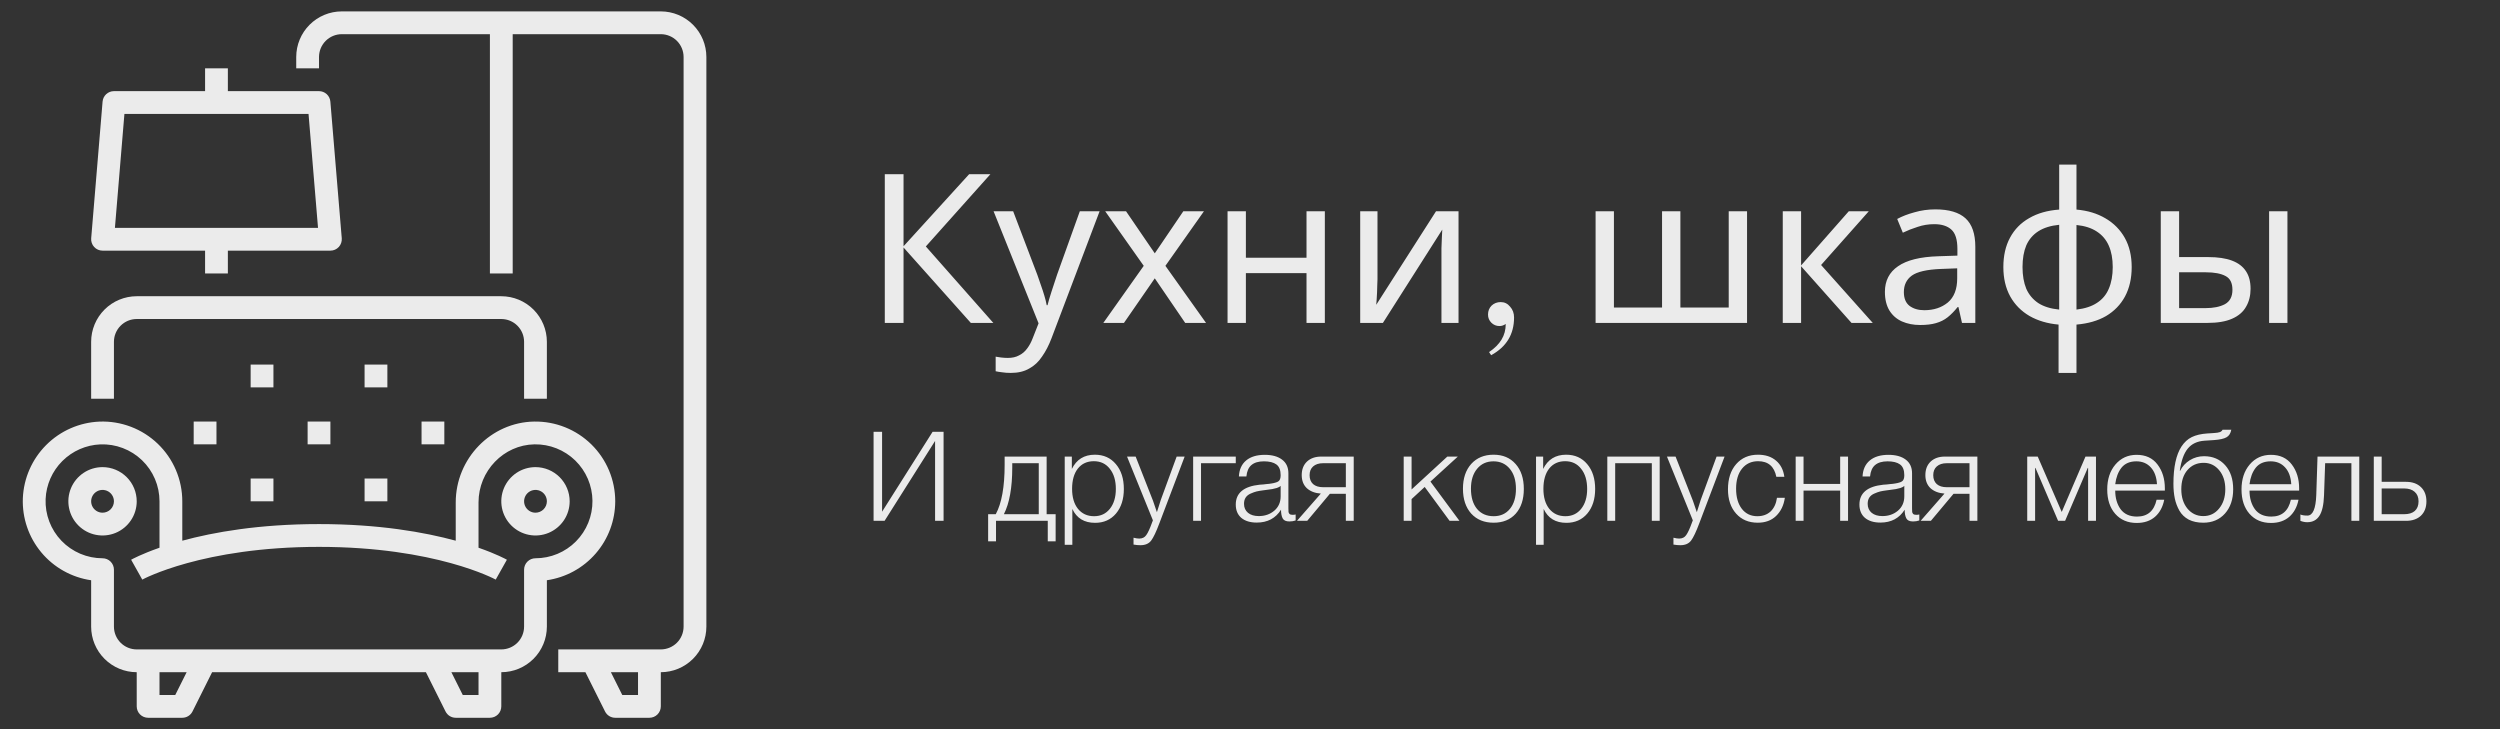 <svg width="240" height="70" viewBox="0 0 240 70" fill="none" xmlns="http://www.w3.org/2000/svg">
<rect x="0" y="0" width="240" height="70" fill="#333333" stroke="none"/>
<g clip-path="url(#clip0_2047_522)">
<path d="M83.864 50V41.456H84.68V49.124L89.528 41.456H90.584V50H89.768V42.332L84.92 50H83.864ZM101.341 51.968H100.585V50H95.617V51.968H94.861V49.364H95.593C96.161 48.316 96.445 46.736 96.445 44.624V43.832H100.477V49.364H101.341V51.968ZM99.721 49.364V44.468H97.177V44.876C97.177 46.812 96.909 48.308 96.373 49.364H99.721ZM102.897 43.832V45.02C103.345 44.108 104.081 43.652 105.105 43.652C105.945 43.652 106.617 43.952 107.121 44.552C107.633 45.152 107.889 45.948 107.889 46.94C107.889 47.916 107.637 48.704 107.133 49.304C106.629 49.896 105.961 50.192 105.129 50.192C104.089 50.192 103.361 49.748 102.945 48.86V52.304H102.213V43.832H102.897ZM106.545 45.008C106.169 44.52 105.657 44.276 105.009 44.276C104.361 44.276 103.849 44.512 103.473 44.984C103.105 45.456 102.921 46.104 102.921 46.928C102.921 47.736 103.109 48.376 103.485 48.848C103.869 49.32 104.385 49.556 105.033 49.556C105.665 49.556 106.169 49.32 106.545 48.848C106.929 48.368 107.121 47.732 107.121 46.94C107.121 46.132 106.929 45.488 106.545 45.008ZM113.727 43.832L111.303 50.228C110.999 51.044 110.735 51.6 110.511 51.896C110.287 52.192 109.943 52.34 109.479 52.34C109.279 52.34 109.059 52.32 108.819 52.28V51.62C109.043 51.676 109.223 51.704 109.359 51.704C109.663 51.704 109.891 51.592 110.043 51.368C110.203 51.144 110.383 50.756 110.583 50.204C110.591 50.172 110.599 50.148 110.607 50.132C110.615 50.124 110.623 50.108 110.631 50.084C110.639 50.06 110.647 50.036 110.655 50.012C110.663 49.996 110.671 49.976 110.679 49.952L108.195 43.832H109.023L110.691 48.08C110.755 48.248 110.879 48.612 111.063 49.172C111.271 48.492 111.395 48.1 111.435 47.996L112.959 43.832H113.727ZM118.634 44.468H115.298V50H114.542V43.832H118.634V44.468ZM124.382 49.388V49.964C124.198 50.028 123.998 50.06 123.782 50.06C123.454 50.06 123.238 49.96 123.134 49.76C123.03 49.56 122.978 49.284 122.978 48.932C122.458 49.756 121.682 50.168 120.65 50.168C120.018 50.168 119.522 50.016 119.162 49.712C118.81 49.408 118.634 48.984 118.634 48.44C118.634 47.328 119.398 46.692 120.926 46.532C121.006 46.524 121.118 46.516 121.262 46.508C121.406 46.492 121.51 46.48 121.574 46.472C121.646 46.464 121.734 46.456 121.838 46.448C121.95 46.432 122.03 46.42 122.078 46.412C122.134 46.404 122.198 46.392 122.27 46.376C122.35 46.36 122.41 46.344 122.45 46.328C122.498 46.312 122.546 46.296 122.594 46.28C122.642 46.256 122.686 46.232 122.726 46.208C122.87 46.112 122.942 45.916 122.942 45.62C122.942 45.132 122.806 44.788 122.534 44.588C122.262 44.388 121.862 44.288 121.334 44.288C120.814 44.288 120.414 44.408 120.134 44.648C119.862 44.88 119.702 45.244 119.654 45.74H118.934C118.966 45.076 119.198 44.564 119.63 44.204C120.062 43.844 120.658 43.664 121.418 43.664C122.122 43.664 122.674 43.816 123.074 44.12C123.482 44.424 123.686 44.864 123.686 45.44V48.8C123.686 48.96 123.69 49.076 123.698 49.148C123.706 49.212 123.738 49.276 123.794 49.34C123.858 49.396 123.958 49.424 124.094 49.424C124.198 49.424 124.294 49.412 124.382 49.388ZM122.942 46.64C122.87 46.72 122.75 46.788 122.582 46.844C122.422 46.892 122.274 46.928 122.138 46.952C122.002 46.976 121.77 47.008 121.442 47.048C121.362 47.056 121.302 47.064 121.262 47.072C121.006 47.104 120.794 47.14 120.626 47.18C120.466 47.22 120.278 47.288 120.062 47.384C119.854 47.472 119.694 47.6 119.582 47.768C119.478 47.928 119.426 48.128 119.426 48.368C119.426 48.728 119.554 49.016 119.81 49.232C120.066 49.44 120.41 49.544 120.842 49.544C121.426 49.544 121.922 49.372 122.33 49.028C122.738 48.676 122.942 48.216 122.942 47.648V46.64ZM129.957 50H129.201V47.408H127.665L125.493 50H124.509L126.801 47.384C126.241 47.344 125.793 47.172 125.457 46.868C125.129 46.556 124.965 46.136 124.965 45.608C124.965 45.064 125.133 44.632 125.469 44.312C125.813 43.992 126.269 43.832 126.837 43.832H129.957V50ZM129.201 44.468H127.017C126.609 44.468 126.289 44.572 126.057 44.78C125.833 44.98 125.721 45.26 125.721 45.62C125.721 45.98 125.833 46.264 126.057 46.472C126.289 46.672 126.609 46.772 127.017 46.772H129.201V44.468ZM137.323 46.232L140.107 50H139.159L136.771 46.748L135.511 47.912V50H134.755V43.832H135.511V46.988L138.943 43.832H139.951L137.323 46.232ZM143.383 43.652C144.271 43.652 144.975 43.948 145.495 44.54C146.023 45.132 146.287 45.932 146.287 46.94C146.287 47.94 146.027 48.732 145.507 49.316C144.987 49.892 144.279 50.18 143.383 50.18C142.487 50.18 141.771 49.888 141.235 49.304C140.707 48.712 140.443 47.916 140.443 46.916C140.443 45.924 140.707 45.132 141.235 44.54C141.771 43.948 142.487 43.652 143.383 43.652ZM144.943 45.008C144.551 44.528 144.027 44.288 143.371 44.288C142.715 44.288 142.191 44.528 141.799 45.008C141.407 45.48 141.211 46.116 141.211 46.916C141.211 47.732 141.403 48.376 141.787 48.848C142.179 49.32 142.715 49.556 143.395 49.556C144.051 49.556 144.571 49.32 144.955 48.848C145.339 48.376 145.531 47.736 145.531 46.928C145.531 46.12 145.335 45.48 144.943 45.008ZM148.143 43.832V45.02C148.591 44.108 149.327 43.652 150.351 43.652C151.191 43.652 151.863 43.952 152.367 44.552C152.879 45.152 153.135 45.948 153.135 46.94C153.135 47.916 152.883 48.704 152.379 49.304C151.875 49.896 151.207 50.192 150.375 50.192C149.335 50.192 148.607 49.748 148.191 48.86V52.304H147.459V43.832H148.143ZM151.791 45.008C151.415 44.52 150.903 44.276 150.255 44.276C149.607 44.276 149.095 44.512 148.719 44.984C148.351 45.456 148.167 46.104 148.167 46.928C148.167 47.736 148.355 48.376 148.731 48.848C149.115 49.32 149.631 49.556 150.279 49.556C150.911 49.556 151.415 49.32 151.791 48.848C152.175 48.368 152.367 47.732 152.367 46.94C152.367 46.132 152.175 45.488 151.791 45.008ZM159.33 50H158.574V44.468H155.058V50H154.302V43.832H159.33V50ZM165.559 43.832L163.135 50.228C162.831 51.044 162.567 51.6 162.343 51.896C162.119 52.192 161.775 52.34 161.311 52.34C161.111 52.34 160.891 52.32 160.651 52.28V51.62C160.875 51.676 161.055 51.704 161.191 51.704C161.495 51.704 161.723 51.592 161.875 51.368C162.035 51.144 162.215 50.756 162.415 50.204C162.423 50.172 162.431 50.148 162.439 50.132C162.447 50.124 162.455 50.108 162.463 50.084C162.471 50.06 162.479 50.036 162.487 50.012C162.495 49.996 162.503 49.976 162.511 49.952L160.027 43.832H160.855L162.523 48.08C162.587 48.248 162.711 48.612 162.895 49.172C163.103 48.492 163.227 48.1 163.267 47.996L164.791 43.832H165.559ZM171.345 47.792C171.241 48.512 170.961 49.092 170.505 49.532C170.057 49.964 169.469 50.18 168.741 50.18C167.877 50.18 167.185 49.888 166.665 49.304C166.145 48.72 165.885 47.944 165.885 46.976C165.885 45.968 166.145 45.164 166.665 44.564C167.193 43.956 167.893 43.652 168.765 43.652C169.477 43.652 170.053 43.84 170.493 44.216C170.941 44.592 171.209 45.112 171.297 45.776H170.529C170.329 44.776 169.745 44.276 168.777 44.276C168.129 44.276 167.613 44.516 167.229 44.996C166.853 45.468 166.665 46.108 166.665 46.916C166.665 47.724 166.849 48.368 167.217 48.848C167.585 49.32 168.081 49.556 168.705 49.556C169.225 49.556 169.649 49.404 169.977 49.1C170.305 48.788 170.509 48.352 170.589 47.792H171.345ZM177.412 50H176.656V47.096H173.14V50H172.384V43.832H173.14V46.46H176.656V43.832H177.412V50ZM184.253 49.388V49.964C184.069 50.028 183.869 50.06 183.653 50.06C183.325 50.06 183.109 49.96 183.005 49.76C182.901 49.56 182.849 49.284 182.849 48.932C182.329 49.756 181.553 50.168 180.521 50.168C179.889 50.168 179.393 50.016 179.033 49.712C178.681 49.408 178.505 48.984 178.505 48.44C178.505 47.328 179.269 46.692 180.797 46.532C180.877 46.524 180.989 46.516 181.133 46.508C181.277 46.492 181.381 46.48 181.445 46.472C181.517 46.464 181.605 46.456 181.709 46.448C181.821 46.432 181.901 46.42 181.949 46.412C182.005 46.404 182.069 46.392 182.141 46.376C182.221 46.36 182.281 46.344 182.321 46.328C182.369 46.312 182.417 46.296 182.465 46.28C182.513 46.256 182.557 46.232 182.597 46.208C182.741 46.112 182.813 45.916 182.813 45.62C182.813 45.132 182.677 44.788 182.405 44.588C182.133 44.388 181.733 44.288 181.205 44.288C180.685 44.288 180.285 44.408 180.005 44.648C179.733 44.88 179.573 45.244 179.525 45.74H178.805C178.837 45.076 179.069 44.564 179.501 44.204C179.933 43.844 180.529 43.664 181.289 43.664C181.993 43.664 182.545 43.816 182.945 44.12C183.353 44.424 183.557 44.864 183.557 45.44V48.8C183.557 48.96 183.561 49.076 183.569 49.148C183.577 49.212 183.609 49.276 183.665 49.34C183.729 49.396 183.829 49.424 183.965 49.424C184.069 49.424 184.165 49.412 184.253 49.388ZM182.813 46.64C182.741 46.72 182.621 46.788 182.453 46.844C182.293 46.892 182.145 46.928 182.009 46.952C181.873 46.976 181.641 47.008 181.313 47.048C181.233 47.056 181.173 47.064 181.133 47.072C180.877 47.104 180.665 47.14 180.497 47.18C180.337 47.22 180.149 47.288 179.933 47.384C179.725 47.472 179.565 47.6 179.453 47.768C179.349 47.928 179.297 48.128 179.297 48.368C179.297 48.728 179.425 49.016 179.681 49.232C179.937 49.44 180.281 49.544 180.713 49.544C181.297 49.544 181.793 49.372 182.201 49.028C182.609 48.676 182.813 48.216 182.813 47.648V46.64ZM189.828 50H189.072V47.408H187.536L185.364 50H184.38L186.672 47.384C186.112 47.344 185.664 47.172 185.328 46.868C185 46.556 184.836 46.136 184.836 45.608C184.836 45.064 185.004 44.632 185.34 44.312C185.684 43.992 186.14 43.832 186.708 43.832H189.828V50ZM189.072 44.468H186.888C186.48 44.468 186.16 44.572 185.928 44.78C185.704 44.98 185.592 45.26 185.592 45.62C185.592 45.98 185.704 46.264 185.928 46.472C186.16 46.672 186.48 46.772 186.888 46.772H189.072V44.468ZM201.214 50H200.458V44.924H200.422L198.25 50H197.578L195.406 44.924H195.37V50H194.614V43.832H195.622L197.926 49.148L200.206 43.832H201.214V50ZM207.766 47.972C207.63 48.668 207.334 49.216 206.878 49.616C206.422 50.008 205.838 50.204 205.126 50.204C204.27 50.204 203.582 49.912 203.062 49.328C202.55 48.744 202.294 47.964 202.294 46.988C202.294 46.012 202.554 45.216 203.074 44.6C203.602 43.976 204.282 43.664 205.114 43.664C205.986 43.664 206.654 43.972 207.118 44.588C207.59 45.204 207.826 45.968 207.826 46.88V47.096H203.062C203.062 47.808 203.234 48.404 203.578 48.884C203.93 49.356 204.454 49.592 205.15 49.592C206.166 49.592 206.794 49.052 207.034 47.972H207.766ZM207.07 46.484C207.03 45.796 206.834 45.26 206.482 44.876C206.13 44.484 205.666 44.288 205.09 44.288C204.466 44.288 203.99 44.492 203.662 44.9C203.342 45.308 203.142 45.836 203.062 46.484H207.07ZM213.617 44.66C214.129 45.228 214.385 45.996 214.385 46.964C214.385 47.932 214.121 48.712 213.593 49.304C213.065 49.888 212.373 50.18 211.517 50.18C210.973 50.18 210.505 50.08 210.113 49.88C209.729 49.672 209.433 49.388 209.225 49.028C209.017 48.66 208.869 48.268 208.781 47.852C208.693 47.428 208.649 46.96 208.649 46.448C208.649 44.856 208.905 43.664 209.417 42.872C209.689 42.456 210.021 42.152 210.413 41.96C210.805 41.768 211.301 41.652 211.901 41.612L212.477 41.576C212.781 41.56 212.993 41.528 213.113 41.48C213.233 41.432 213.317 41.356 213.365 41.252H214.205C214.141 41.604 213.985 41.848 213.737 41.984C213.497 42.12 213.097 42.208 212.537 42.248L211.625 42.308C210.929 42.356 210.393 42.612 210.017 43.076C209.649 43.532 209.397 44.236 209.261 45.188H209.297C209.505 44.772 209.813 44.436 210.221 44.18C210.637 43.924 211.093 43.796 211.589 43.796C212.429 43.796 213.105 44.084 213.617 44.66ZM213.629 46.964C213.629 46.22 213.433 45.612 213.041 45.14C212.649 44.668 212.153 44.432 211.553 44.432C210.913 44.432 210.393 44.664 209.993 45.128C209.601 45.584 209.405 46.196 209.405 46.964C209.405 47.724 209.601 48.344 209.993 48.824C210.393 49.304 210.901 49.544 211.517 49.544C212.133 49.544 212.637 49.304 213.029 48.824C213.429 48.344 213.629 47.724 213.629 46.964ZM220.657 47.972C220.521 48.668 220.225 49.216 219.769 49.616C219.313 50.008 218.729 50.204 218.017 50.204C217.161 50.204 216.473 49.912 215.953 49.328C215.441 48.744 215.185 47.964 215.185 46.988C215.185 46.012 215.445 45.216 215.965 44.6C216.493 43.976 217.173 43.664 218.005 43.664C218.877 43.664 219.545 43.972 220.009 44.588C220.481 45.204 220.717 45.968 220.717 46.88V47.096H215.953C215.953 47.808 216.125 48.404 216.469 48.884C216.821 49.356 217.345 49.592 218.041 49.592C219.057 49.592 219.685 49.052 219.925 47.972H220.657ZM219.961 46.484C219.921 45.796 219.725 45.26 219.373 44.876C219.021 44.484 218.557 44.288 217.981 44.288C217.357 44.288 216.881 44.492 216.553 44.9C216.233 45.308 216.033 45.836 215.953 46.484H219.961ZM226.49 50H225.734V44.468H223.214L223.106 47.564C223.074 48.46 222.926 49.112 222.662 49.52C222.398 49.928 222.01 50.132 221.498 50.132C221.274 50.132 221.054 50.088 220.838 50V49.388C220.982 49.46 221.206 49.496 221.51 49.496C222.03 49.496 222.314 48.84 222.362 47.528L222.482 43.832H226.49V50ZM227.884 43.832H228.64V46.256H230.98C231.58 46.256 232.056 46.424 232.408 46.76C232.76 47.096 232.936 47.552 232.936 48.128C232.936 48.712 232.76 49.172 232.408 49.508C232.056 49.836 231.58 50 230.98 50H227.884V43.832ZM232.18 48.128C232.18 47.736 232.056 47.432 231.808 47.216C231.568 47 231.232 46.892 230.8 46.892H228.64V49.364H230.8C231.24 49.364 231.58 49.26 231.82 49.052C232.06 48.836 232.18 48.528 232.18 48.128Z" fill="#EBEBEB"/>
<path d="M95.36 31H93.2L86.74 23.76V31H84.94V16.72H86.74V23.64L93.04 16.72H95.08L88.88 23.66L95.36 31ZM95.383 20.28H97.263L99.583 26.38C99.717 26.74 99.837 27.087 99.943 27.42C100.063 27.753 100.17 28.08 100.263 28.4C100.357 28.707 100.43 29.007 100.483 29.3H100.563C100.643 28.967 100.77 28.533 100.943 28C101.117 27.453 101.297 26.907 101.483 26.36L103.663 20.28H105.563L100.943 32.48C100.69 33.147 100.39 33.727 100.043 34.22C99.71 34.727 99.297 35.113 98.803 35.38C98.323 35.66 97.737 35.8 97.043 35.8C96.723 35.8 96.443 35.78 96.203 35.74C95.963 35.713 95.757 35.68 95.583 35.64V34.24C95.73 34.267 95.903 34.293 96.103 34.32C96.317 34.347 96.537 34.36 96.763 34.36C97.177 34.36 97.53 34.28 97.823 34.12C98.13 33.973 98.39 33.753 98.603 33.46C98.817 33.18 98.997 32.847 99.143 32.46L99.703 31.04L95.383 20.28ZM109.799 25.52L106.099 20.28H108.099L110.859 24.32L113.599 20.28H115.579L111.879 25.52L115.779 31H113.779L110.859 26.72L107.899 31H105.919L109.799 25.52ZM119.605 20.28V24.74H125.425V20.28H127.185V31H125.425V26.22H119.605V31H117.845V20.28H119.605ZM132.239 26.82C132.239 26.94 132.232 27.113 132.219 27.34C132.219 27.553 132.212 27.787 132.199 28.04C132.186 28.28 132.172 28.513 132.159 28.74C132.146 28.953 132.132 29.127 132.119 29.26L137.859 20.28H140.019V31H138.379V24.68C138.379 24.467 138.379 24.187 138.379 23.84C138.392 23.493 138.406 23.153 138.419 22.82C138.432 22.473 138.446 22.213 138.459 22.04L132.759 31H130.579V20.28H132.239V26.82ZM142.95 33.8C143.484 33.44 143.884 33.04 144.15 32.6C144.417 32.16 144.55 31.66 144.55 31.1C144.364 31.233 144.164 31.3 143.95 31.3C143.644 31.3 143.384 31.193 143.17 30.98C142.957 30.767 142.85 30.507 142.85 30.2C142.85 29.853 142.964 29.567 143.19 29.34C143.43 29.113 143.724 29 144.07 29C144.43 29 144.73 29.147 144.97 29.44C145.224 29.72 145.35 30.067 145.35 30.48C145.35 32.093 144.617 33.3 143.15 34.1L142.95 33.8ZM167.717 20.28V31H153.177V20.28H154.937V29.52H159.557V20.28H161.317V29.52H165.957V20.28H167.717ZM177.485 20.28H179.405L174.825 25.44L179.785 31H177.745L172.905 25.56V31H171.145V20.28H172.905V25.48L177.485 20.28ZM185.791 20.1C187.098 20.1 188.065 20.387 188.691 20.96C189.318 21.533 189.631 22.447 189.631 23.7V31H188.351L188.011 29.48H187.931C187.625 29.867 187.305 30.193 186.971 30.46C186.651 30.713 186.278 30.9 185.851 31.02C185.438 31.14 184.931 31.2 184.331 31.2C183.691 31.2 183.111 31.087 182.591 30.86C182.085 30.633 181.685 30.287 181.391 29.82C181.098 29.34 180.951 28.74 180.951 28.02C180.951 26.953 181.371 26.133 182.211 25.56C183.051 24.973 184.345 24.653 186.091 24.6L187.911 24.54V23.9C187.911 23.007 187.718 22.387 187.331 22.04C186.945 21.693 186.398 21.52 185.691 21.52C185.131 21.52 184.598 21.607 184.091 21.78C183.585 21.94 183.111 22.127 182.671 22.34L182.131 21.02C182.598 20.767 183.151 20.553 183.791 20.38C184.431 20.193 185.098 20.1 185.791 20.1ZM186.311 25.82C184.978 25.873 184.051 26.087 183.531 26.46C183.025 26.833 182.771 27.36 182.771 28.04C182.771 28.64 182.951 29.08 183.311 29.36C183.685 29.64 184.158 29.78 184.731 29.78C185.638 29.78 186.391 29.533 186.991 29.04C187.591 28.533 187.891 27.76 187.891 26.72V25.76L186.311 25.82ZM199.342 20.12C200.409 20.213 201.336 20.493 202.122 20.96C202.922 21.427 203.542 22.053 203.982 22.84C204.422 23.627 204.642 24.56 204.642 25.64C204.642 26.72 204.429 27.66 204.002 28.46C203.576 29.247 202.969 29.873 202.182 30.34C201.396 30.793 200.449 31.067 199.342 31.16V35.8H197.622V31.16C196.569 31.067 195.642 30.793 194.842 30.34C194.042 29.873 193.422 29.247 192.982 28.46C192.542 27.66 192.322 26.72 192.322 25.64C192.322 24.547 192.536 23.607 192.962 22.82C193.389 22.02 194.002 21.393 194.802 20.94C195.602 20.473 196.562 20.2 197.682 20.12V15.8H199.342V20.12ZM197.682 21.58C196.869 21.66 196.202 21.867 195.682 22.2C195.162 22.533 194.776 22.987 194.522 23.56C194.282 24.133 194.162 24.827 194.162 25.64C194.162 26.44 194.282 27.133 194.522 27.72C194.776 28.293 195.162 28.753 195.682 29.1C196.202 29.433 196.869 29.64 197.682 29.72V21.58ZM199.342 29.72C200.142 29.627 200.796 29.413 201.302 29.08C201.822 28.747 202.202 28.293 202.442 27.72C202.696 27.133 202.822 26.44 202.822 25.64C202.822 24.84 202.696 24.153 202.442 23.58C202.189 23.007 201.802 22.553 201.282 22.22C200.776 21.887 200.129 21.68 199.342 21.6V29.72ZM207.434 31V20.28H209.194V24.68H211.974C212.908 24.68 213.674 24.793 214.274 25.02C214.874 25.247 215.321 25.587 215.614 26.04C215.908 26.48 216.054 27.04 216.054 27.72C216.054 28.387 215.908 28.967 215.614 29.46C215.334 29.953 214.888 30.333 214.274 30.6C213.674 30.867 212.881 31 211.894 31H207.434ZM211.734 29.58C212.494 29.58 213.114 29.453 213.594 29.2C214.074 28.933 214.314 28.473 214.314 27.82C214.314 27.167 214.094 26.727 213.654 26.5C213.214 26.26 212.581 26.14 211.754 26.14H209.194V29.58H211.734ZM217.834 31V20.28H219.594V31H217.834Z" fill="#EBEBEB"/>
<path d="M9.844 44.844C9.195 44.844 8.56 45.036 8.021 45.397C7.481 45.757 7.061 46.27 6.812 46.869C6.564 47.469 6.499 48.129 6.626 48.765C6.752 49.402 7.065 49.986 7.524 50.445C7.982 50.904 8.567 51.217 9.204 51.343C9.84 51.47 10.5 51.405 11.099 51.157C11.699 50.908 12.211 50.488 12.572 49.948C12.933 49.408 13.125 48.774 13.125 48.125C13.124 47.255 12.778 46.421 12.163 45.806C11.548 45.191 10.714 44.845 9.844 44.844ZM9.844 49.219C9.627 49.219 9.416 49.155 9.236 49.034C9.056 48.914 8.916 48.743 8.833 48.544C8.75 48.344 8.729 48.124 8.771 47.912C8.813 47.7 8.917 47.505 9.07 47.352C9.223 47.199 9.418 47.094 9.63 47.052C9.843 47.01 10.062 47.032 10.262 47.114C10.462 47.197 10.633 47.337 10.753 47.517C10.873 47.697 10.938 47.909 10.938 48.125C10.937 48.415 10.822 48.693 10.617 48.898C10.412 49.103 10.134 49.218 9.844 49.219Z" fill="#EBEBEB"/>
<path d="M51.406 44.844C50.757 44.844 50.123 45.036 49.583 45.397C49.044 45.757 48.623 46.27 48.375 46.869C48.126 47.469 48.061 48.129 48.188 48.765C48.315 49.402 48.627 49.986 49.086 50.445C49.545 50.904 50.13 51.217 50.766 51.343C51.403 51.47 52.062 51.405 52.662 51.157C53.261 50.908 53.774 50.488 54.135 49.948C54.495 49.408 54.688 48.774 54.688 48.125C54.687 47.255 54.34 46.421 53.725 45.806C53.11 45.191 52.276 44.845 51.406 44.844ZM51.406 49.219C51.19 49.219 50.978 49.155 50.799 49.034C50.619 48.914 50.478 48.743 50.396 48.544C50.313 48.344 50.291 48.124 50.334 47.912C50.376 47.7 50.48 47.505 50.633 47.352C50.786 47.199 50.981 47.094 51.193 47.052C51.405 47.01 51.625 47.032 51.825 47.114C52.025 47.197 52.196 47.337 52.316 47.517C52.436 47.697 52.5 47.909 52.5 48.125C52.5 48.415 52.384 48.693 52.179 48.898C51.974 49.103 51.696 49.218 51.406 49.219Z" fill="#EBEBEB"/>
<path d="M59.062 48.125C59.062 47.109 58.86 46.102 58.467 45.165C58.074 44.228 57.498 43.378 56.774 42.665C56.049 41.953 55.19 41.392 54.246 41.015C53.302 40.638 52.292 40.453 51.276 40.47C47.126 40.539 43.75 44.022 43.75 48.233V51.907C40.754 51.092 36.384 50.312 30.625 50.312C24.866 50.312 20.496 51.092 17.5 51.907V48.125C17.5 47.095 17.292 46.075 16.888 45.127C16.485 44.178 15.894 43.322 15.151 42.607C14.409 41.893 13.53 41.336 12.566 40.969C11.603 40.603 10.576 40.434 9.547 40.474C7.622 40.556 5.799 41.356 4.437 42.718C3.075 44.08 2.274 45.904 2.193 47.828C2.12 49.719 2.75 51.57 3.96 53.024C5.171 54.479 6.877 55.433 8.75 55.705V60.156C8.751 61.316 9.213 62.428 10.033 63.248C10.853 64.069 11.965 64.53 13.125 64.531V67.812C13.125 68.103 13.24 68.381 13.445 68.586C13.65 68.791 13.929 68.906 14.219 68.906H17.5C17.703 68.906 17.902 68.85 18.075 68.743C18.248 68.636 18.387 68.483 18.478 68.302L20.363 64.531H40.887L42.772 68.302C42.863 68.483 43.002 68.636 43.175 68.743C43.348 68.85 43.547 68.906 43.75 68.906H47.031C47.321 68.906 47.599 68.791 47.805 68.586C48.01 68.381 48.125 68.103 48.125 67.812V64.531C49.285 64.53 50.397 64.069 51.217 63.248C52.037 62.428 52.499 61.316 52.5 60.156V55.703C54.321 55.438 55.986 54.526 57.191 53.135C58.396 51.744 59.06 49.965 59.062 48.125ZM16.824 66.719H15.312V64.531H17.918L16.824 66.719ZM45.938 66.719H44.426L43.332 64.531H45.938V66.719ZM51.406 53.594C51.116 53.594 50.838 53.709 50.633 53.914C50.428 54.119 50.312 54.397 50.312 54.688V60.156C50.312 60.736 50.081 61.292 49.671 61.702C49.261 62.112 48.705 62.343 48.125 62.344H13.125C12.545 62.343 11.989 62.112 11.579 61.702C11.169 61.292 10.938 60.736 10.938 60.156V54.688C10.938 54.397 10.822 54.119 10.617 53.914C10.412 53.709 10.134 53.594 9.844 53.594C9.108 53.594 8.379 53.445 7.702 53.157C7.024 52.868 6.412 52.446 5.902 51.916C5.391 51.385 4.994 50.757 4.732 50.069C4.47 49.38 4.35 48.647 4.379 47.911C4.437 46.537 5.009 45.235 5.981 44.263C6.953 43.291 8.255 42.719 9.629 42.661C10.365 42.632 11.099 42.752 11.787 43.014C12.475 43.275 13.103 43.673 13.634 44.183C14.165 44.693 14.587 45.306 14.875 45.983C15.164 46.66 15.312 47.389 15.312 48.125V52.582C13.588 53.184 12.682 53.682 12.589 53.734L13.659 55.642C13.715 55.611 19.44 52.5 30.625 52.5C41.809 52.5 47.535 55.611 47.589 55.641L48.661 53.734C48.568 53.682 47.662 53.183 45.938 52.582V48.233C45.938 45.208 48.349 42.707 51.312 42.657C52.034 42.645 52.752 42.775 53.423 43.041C54.094 43.308 54.706 43.704 55.224 44.208C55.741 44.712 56.153 45.314 56.437 45.978C56.72 46.642 56.869 47.356 56.876 48.078C56.882 48.8 56.745 49.517 56.473 50.185C56.201 50.854 55.799 51.463 55.29 51.976C54.782 52.489 54.177 52.895 53.51 53.173C52.843 53.451 52.128 53.594 51.406 53.594Z" fill="#EBEBEB"/>
<path d="M10.938 32.812C10.938 32.233 11.169 31.677 11.579 31.267C11.989 30.856 12.545 30.626 13.125 30.625H48.125C48.705 30.626 49.261 30.856 49.671 31.267C50.081 31.677 50.312 32.233 50.312 32.812V38.281H52.5V32.812C52.499 31.653 52.037 30.541 51.217 29.72C50.397 28.9 49.285 28.439 48.125 28.438H13.125C11.965 28.439 10.853 28.9 10.033 29.72C9.213 30.541 8.751 31.653 8.75 32.812V38.281H10.938V32.812Z" fill="#EBEBEB"/>
<path d="M24.062 35H26.25V37.188H24.062V35Z" fill="#EBEBEB"/>
<path d="M29.531 40.469H31.719V42.656H29.531V40.469Z" fill="#EBEBEB"/>
<path d="M18.594 40.469H20.781V42.656H18.594V40.469Z" fill="#EBEBEB"/>
<path d="M24.062 45.938H26.25V48.125H24.062V45.938Z" fill="#EBEBEB"/>
<path d="M35 35H37.188V37.188H35V35Z" fill="#EBEBEB"/>
<path d="M40.469 40.469H42.656V42.656H40.469V40.469Z" fill="#EBEBEB"/>
<path d="M35 45.938H37.188V48.125H35V45.938Z" fill="#EBEBEB"/>
<path d="M63.438 1.094H32.812C31.653 1.095 30.541 1.556 29.72 2.377C28.9 3.197 28.439 4.309 28.438 5.469V6.562H30.625V5.469C30.626 4.889 30.856 4.333 31.267 3.923C31.677 3.513 32.233 3.282 32.812 3.281H47.031V26.25H49.219V3.281H63.438C64.017 3.282 64.573 3.513 64.984 3.923C65.394 4.333 65.624 4.889 65.625 5.469V60.156C65.624 60.736 65.394 61.292 64.984 61.702C64.573 62.112 64.017 62.343 63.438 62.344H53.594V64.531H56.199L58.084 68.302C58.175 68.483 58.315 68.636 58.487 68.743C58.66 68.85 58.859 68.906 59.062 68.906H62.344C62.634 68.906 62.912 68.791 63.117 68.586C63.322 68.381 63.438 68.103 63.438 67.812V64.531C64.597 64.53 65.71 64.069 66.53 63.248C67.35 62.428 67.811 61.316 67.812 60.156V5.469C67.811 4.309 67.35 3.197 66.53 2.377C65.71 1.556 64.597 1.095 63.438 1.094ZM61.25 66.719H59.738L58.645 64.531H61.25V66.719Z" fill="#EBEBEB"/>
<path d="M9.844 24.062H19.688V26.25H21.875V24.062H31.719C31.87 24.062 32.02 24.031 32.158 23.97C32.297 23.91 32.421 23.821 32.524 23.709C32.626 23.598 32.704 23.467 32.753 23.323C32.802 23.18 32.821 23.029 32.809 22.878L31.715 9.753C31.692 9.479 31.567 9.225 31.366 9.039C31.164 8.853 30.899 8.75 30.625 8.75H21.875V6.562H19.688V8.75H10.938C10.663 8.75 10.399 8.853 10.197 9.039C9.995 9.225 9.87 9.479 9.848 9.753L8.754 22.878C8.741 23.029 8.76 23.18 8.809 23.323C8.858 23.467 8.936 23.598 9.039 23.709C9.141 23.821 9.266 23.91 9.404 23.97C9.543 24.031 9.692 24.062 9.844 24.062ZM11.944 10.938H29.619L30.53 21.875H11.032L11.944 10.938Z" fill="#EBEBEB"/>
</g>
<defs>
<clipPath id="clip0_2047_522">
<rect width="240" height="70" fill="white"/>
</clipPath>
</defs>
</svg>
